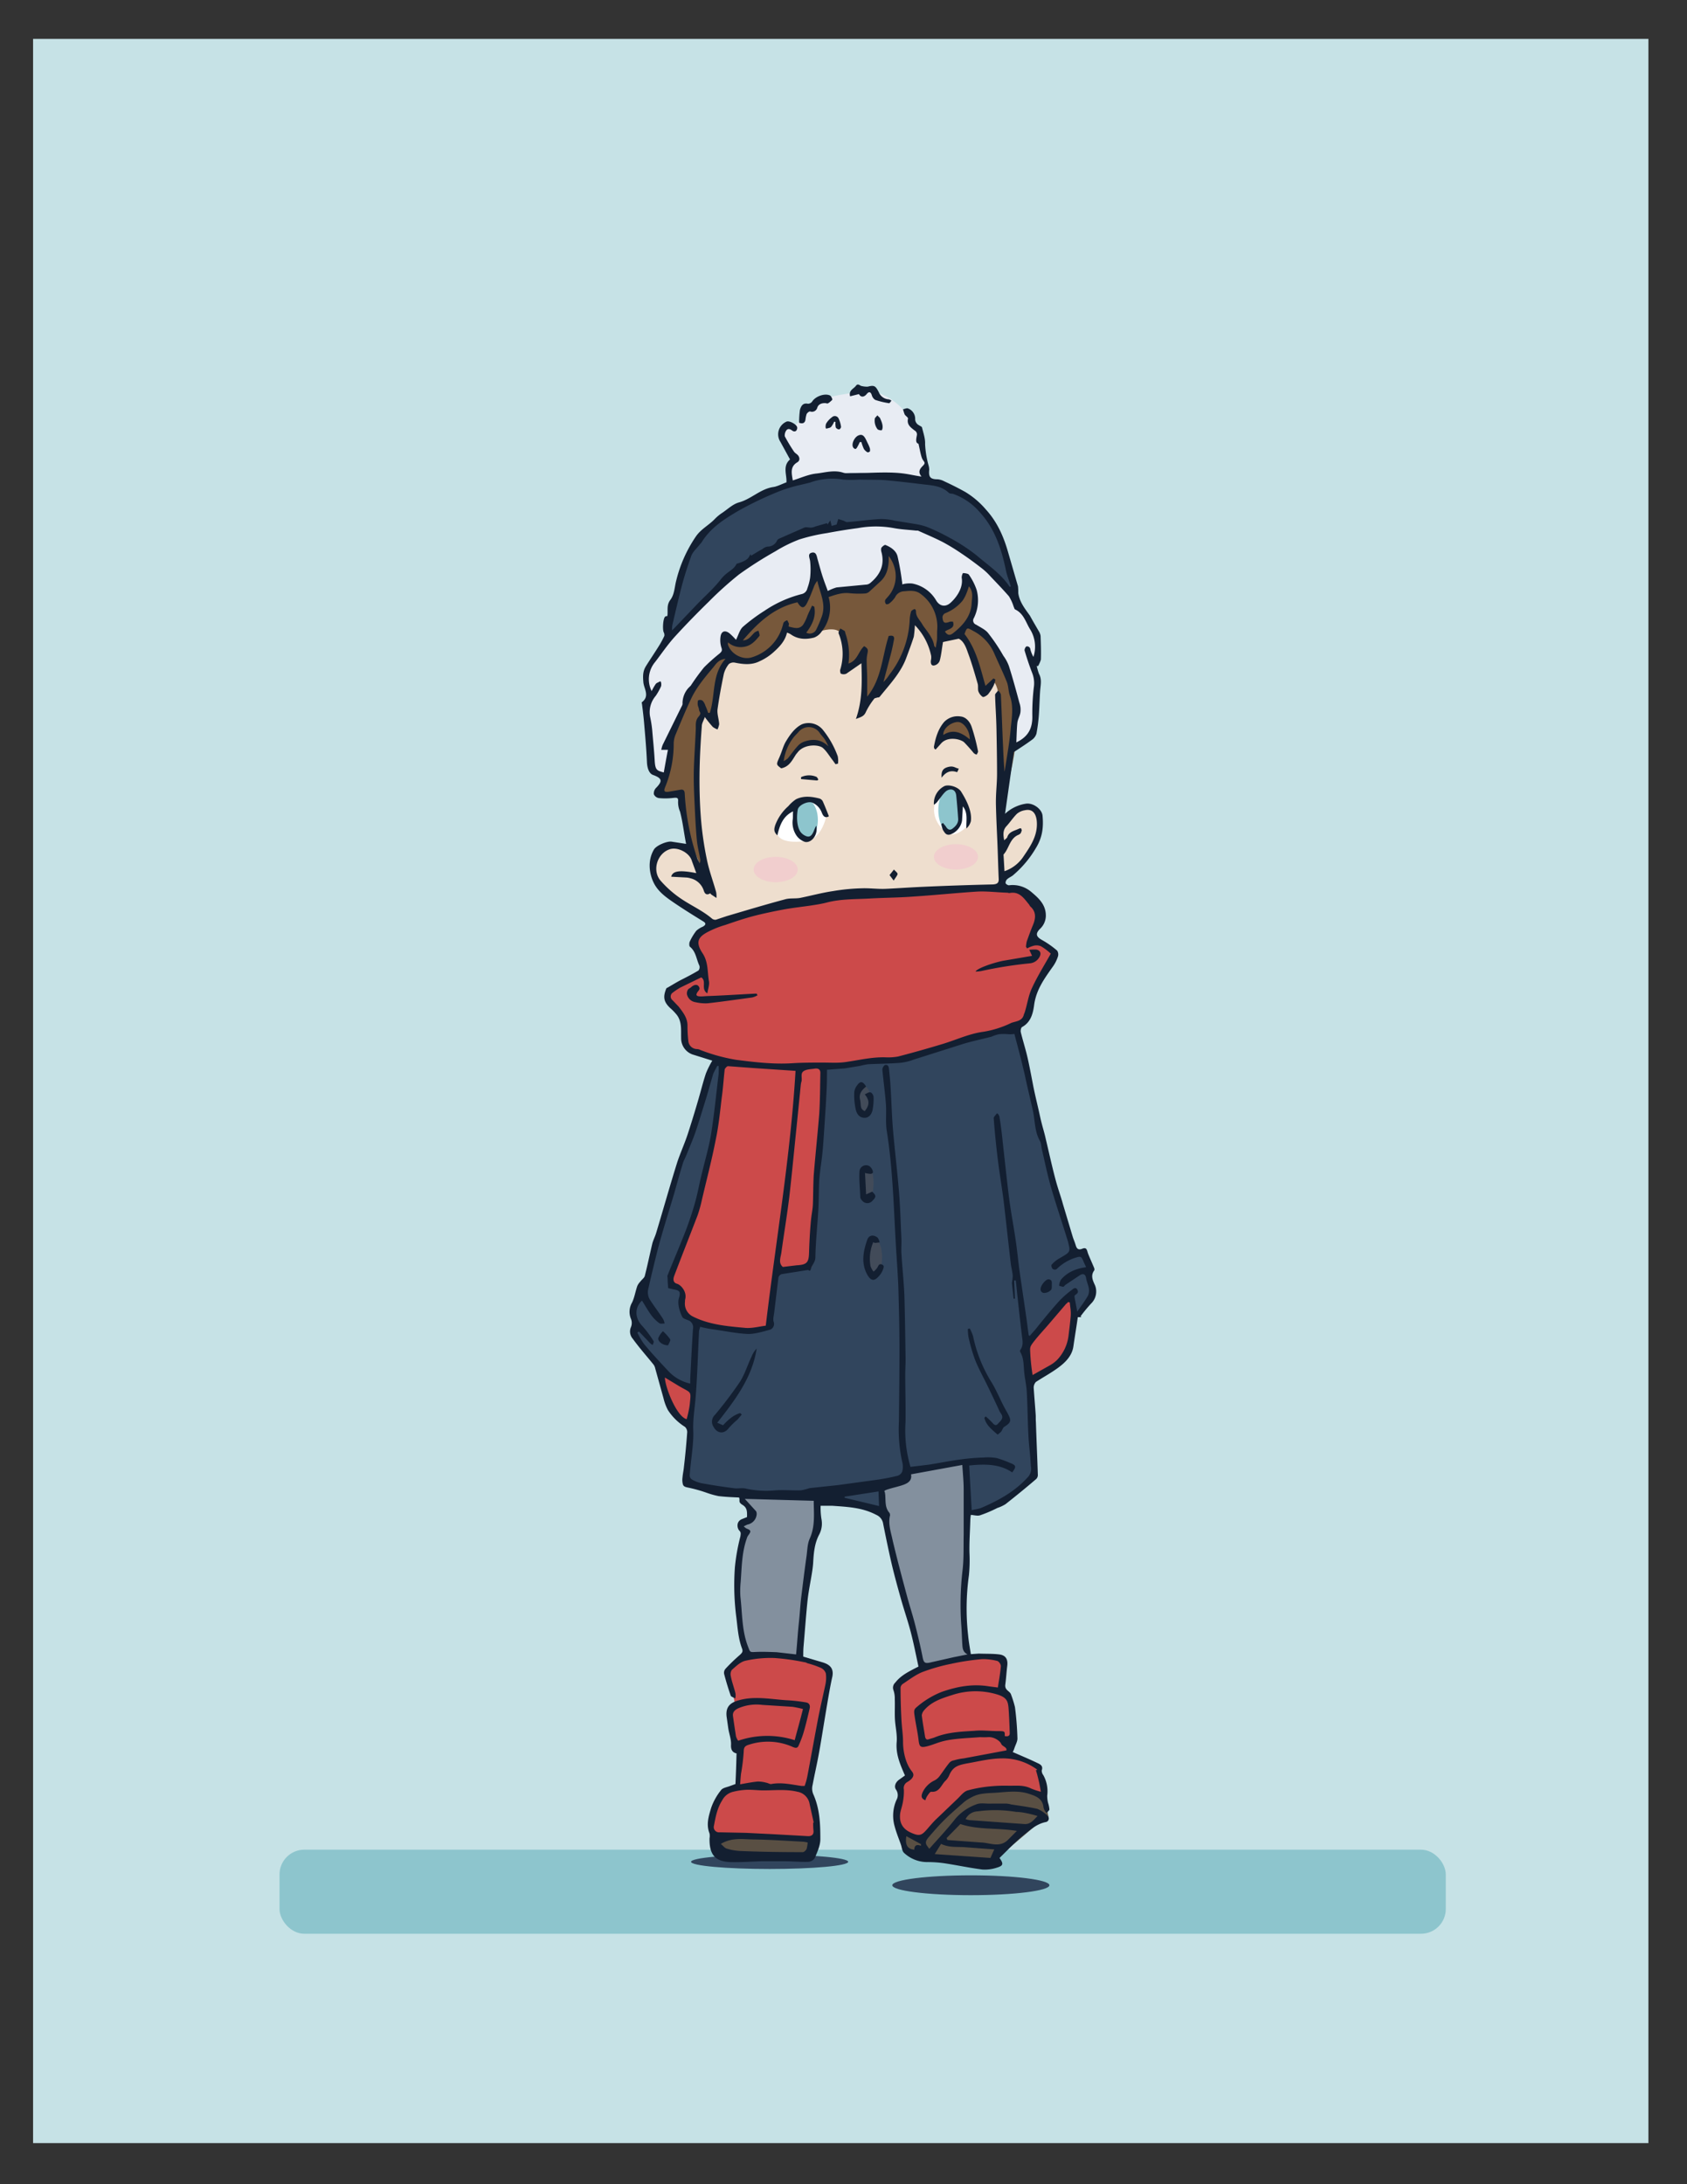 <svg xmlns="http://www.w3.org/2000/svg" width="612" height="792" viewBox="0 0 612 792"><rect x="0" y="0" width="612" height="792" fill="#333333" stroke="none"/><path fill="#c6e2e6" d="M12 14.1h586v763H12z"/><rect width="423.1" height="30.49" x="101.4" y="670.7" fill="#8dc5cd" rx="9"/><ellipse cx="279.2" cy="675.1" fill="#31455d" rx="28.5" ry="2.6"/><ellipse cx="352.2" cy="683.6" fill="#31455d" rx="28.5" ry="3.6"/><path fill="#e8ecf3" d="M336 170.1c0 12.1-12.6 15.9-24.7 15.9s-24.7-3.9-24.7-16c2.6-5.4-4.3-10.5-1.5-15 4.8.7 6.1-5.3 8.2-7.3 4.3-4.1 12.9-4.6 18-5.6 11.9-2.5 24.7 11.6 24.7 28z"/><path fill="#31455d" d="M367.2 215.6c.9-7.3-6.2-31.2-15.4-34.8-9.3-6.3-64.2-23.5-98.5 15-8.1 10.2-10.6 35.3-10.6 35.3s29.7-38.2 64.9-40.3 43.1 8.3 59.6 24.8z"/><path fill="#77583b" d="M255.8 317.3s-8-15.1-9.2-29.7h-7.4s13.4-105.7 82.9-90.8 41.9 93 41.9 93z"/><path fill="#e8ecf3" d="M376.2 230.2s.3 8.8-.7 9.9 3 21.5-2 26.5-6.8 3.8-6.8 3.8l1.9-13.6s-4.7-26.2-15.9-29.9c-2.2-2.1 4.6-12.5-1.2-16.3-2.9 2.9-3 11.3-10.8 10.8-1.1-7.1-12.1-10.4-14.6-8.8 1.6-7.9-4-13.5-4-13.5s-.3 12.6-7.6 14.8c0 0-12.5-.4-14.8 1.9l-2.9-8.1-6 9.6c-7.2-1.2-22.9 12.2-22.9 15.6l-3.9-1.2-1.5 5.3s-11.1 7.8-14.1 17.2-4.4 11.6-7.4 27.8l-4.2-2.7-2.3-24.2 1.6-2.9s-5.2-6.1.7-13.6 33.8-43.9 64.9-47.1 51.3-1.5 74.5 38.7z"/><path fill="#31455d" d="M368.5 372.3s18.3 78.1 21.2 81.1l3.8 1.2 3.3 15.6-6.6 6.5-1.8-6.5-15.7 17 2.4 47s-15.8 16.2-24 14v-18.4l-21.7 3.6s-5.1 5.1-8.7 5.5l-1 9.5s-21.2-8-53.2-6.6c-13.2-1.4-17-4.9-17-4.9l2.4-33.5s-15.9-5.4-21.7-20.1c0 0-2.1-9.1 2.9-15.7 0 0 23-81.7 26.9-83.4s20.2 6.2 58.7.6c12.6 2.8 39.1-13.9 50.6-12.5"/><path fill="#cc4a4a" d="M374.6 341l2.9-9.5-7.4-9.4s-103.1.4-117 16.9c-4 5.6 3.3 8.4 2.6 12.2s-15.3 5.8-14.2 9.9 8 8.4 6.9 16.4c-.5 3.5 6.1 5.7 13.6 7.1-1 48.8-22.1 77-18.8 80.3s4.3 1.7 4.3 9.3 26.7 10.1 31.6 6.5l2.7-20.4 12.7-.9 4.6-73.5c12.4-.5 27.5-1.4 30.5-2.5 5.3-1.8 41.5-12.8 41.5-12.8l6.4-16.1 5.3-8.8s-6.1-4.8-8.2-4.7zm12.9 129.2l-14.8 17.7 1 13.1s23.5-8 13.8-30.8zm-148 27.7c1.2 9.2 8.5 18.1 11 18.1l1.3-12.6z"/><path fill="#eedece" d="M362.3 255.6v44s10.4-12.9 13.9-5.9-5.6 22-12.7 24.6v3.9s-72.2-1.1-104.6 12.7l-19.7-12.8s-9.6-21.9 11.6-13.9l3 7.1h2s-7.2-49.5-.5-57l3 1.5s2.1-20.5 6.9-20.9 11.3 2.7 19.6-10.3l6.8 2.5s13.1-6.5 13.9 0c.9 8.6 1.5 11.6 1.5 11.6l6-5.4s.8 13.7 0 17.5c0 0 19-13.1 18.3-30.2 0 0 7.5 8.5 7.5 12.3s2.8-6.7 2.8-6.7 2.5 2.2 6.2 0 8.9 20.6 8.9 20.6l3.7-3.7c1.5 1.2 2.4 6.3 1.9 8.5z"/><path fill="#fff" d="M351.4 298.5c-1 2.2-4.9 4.9-7.2 3.8s-7-5.7-4.8-11.8 7.8-6 9.1-2.3 4.1 8 2.9 10.3z"/><ellipse cx="346.8" cy="310.7" fill="#f1cece" rx="8" ry="4.6"/><ellipse cx="281.4" cy="315.3" fill="#f1cece" rx="8" ry="4.6"/><ellipse cx="344.7" cy="293.7" fill="#8dc5cd" rx="4.3" ry="8.2"/><path fill="#fff" d="M299.8 295.8c-2-4.4-10.8-12.8-17.9 5.8 0 3.6 5.8 4.2 11.1 3.2s6.8-9 6.8-9z"/><ellipse cx="292.4" cy="297.3" fill="#8dc5cd" rx="4.3" ry="7.4"/><path fill="#77583b" d="M353.2 269.5c-1.1-7.1-8-14.9-12.8-1.9 1.7.9 6.6-3.4 12.8 1.9zm-52.3 2.5c-1.1-7.1-11-18.1-17.4 4.5 2.1 2.1 10.2-14.7 17.4-4.5z"/><path fill="#83909e" d="M319.4 539.5s12.4 64.3 16.6 64.6 16.2-3 16.2-3-3.6-19.6-1.8-34 .6-37.3.6-37.3l-21.7 3.6zm-22.4 2.9v11.2l-2.7 6-4 42s-15.9-3.4-18.4-.9c0 0-9.3-28.5-1-44.6l-2.4-2.3 3.9-4-3.2-7.4z"/><ellipse cx="317.2" cy="455.9" fill="#424b59" rx="2.8" ry="6.8"/><ellipse cx="315" cy="428.9" fill="#424b59" rx="1.9" ry="6.1"/><ellipse cx="313.3" cy="399.2" fill="#424b59" rx="2.7" ry="5.4"/><path fill="#cc4a4a" d="M364.6 601.6l-1.3 11.7 3.5 2.4.7 13.2-1.2 4.6v3l11.3 4.5 1.7 13.5s.5-7.1-14.5-6.2-17.3 5.5-18.7 6.9l-12 11.6-6.8-2.6s-2.5-1.6-1.6-6.8a56.9 56.9 0 0 0 .8-9.7l3.2-3.2-3.2-8.7-1-24.2s10.8-9.6 19.6-10 19.5 0 19.5 0zm-63.6 3.9c-7.5-7.8-35.8-8.2-37.4 1.2l2.3 7.6.8 3.9-2 2 1.7 13.3 2.1.6-1.1 13.9s-10.8.5-10 16.7l38.7 2.1s1.4-11.8-3.1-16.3z"/><path fill="#594f43" d="M293 672.9l3.1-6.1-35.4-1.5s-4.3 8.4 9.4 8.4 22.9-.8 22.9-.8zm87.4-14l-1.3-6s-3.2-9-26.7-2.9c-7.1 2.6-18.3 16.8-18.3 16.8l-6-1.7s-1.3 7.6 7.7 7.6 24.9 2.4 24.9 2.4l2.1-2.2 16.5-14"/><g fill="#131f31"><path d="M266.8 646.9c.2-3.9.3-7.4.4-11.1-1.3-.3-2.1-1.1-2-3.1s-.7-4-1-6l-.6-4.2c-.4-3.3 1-5 4.2-5.9 5.7-1.7 11.5-.5 17.3-.1a60.3 60.3 0 0 1 7.3.8c1.2.2 1.6 1.1 1.3 2.3-.7 3-1.4 6-2.3 9a39.8 39.8 0 0 1-1.7 4.4c-.4.9-1 .9-2 .5a22.1 22.1 0 0 0-16.2-.8c-1.3.4-1.7 1-1.7 2.5a74.6 74.6 0 0 1-1 8.1c-.1 1.1-.2 2.2-.3 3.7 2.3-.4 4.3-.8 6.3-1a11 11 0 0 1 3.1.4c.7.1 1.4.6 1.9.5 3.8-.7 7.4.2 11 .7h1.1a24.2 24.2 0 0 0 1-3.6c1.3-6.8 2.5-13.6 3.8-20.4.8-4.2 1.8-8.4 2.7-12.6a12 12 0 0 0 .2-4.2 3.4 3.4 0 0 0-2-2.1 32.4 32.4 0 0 0-4.7-1.6 2.8 2.8 0 0 0-1.2-.4 80.1 80.1 0 0 0-10.8-1.5 41.1 41.1 0 0 0-10.5 1c-1.8.4-3.4 2-4.9 3.3a2.8 2.8 0 0 0-.4 2.2c.4 2.2 1.2 4.2 1.7 6.3a4.1 4.1 0 0 1-.1 1.9c-.5-.4-1.4-.6-1.6-1-.9-2.6-1.7-5.2-2.4-7.9a2.2 2.2 0 0 1 .5-1.9 63.8 63.8 0 0 1 5.3-5.1c.7-.7 1.1-1.1.7-2.2-1.4-3.7-1.6-7.6-2.1-11.5a90.3 90.3 0 0 1-.5-18 71.1 71.1 0 0 1 2-11.2c.1-.9.3-1.4-.4-2.1s-1.3-3.1.8-4.1l2-.8c0-1.7.2-3.3-1.6-4.4s-.8-1.6-1.3-2.7c-2.3-.1-4.9-.2-7.4-.5a30.3 30.3 0 0 1-4.3-1.2 52.7 52.7 0 0 0-6.8-1.9c-1-.2-1.7-.4-1.9-1.3a6.5 6.5 0 0 1-.1-2.4c.1-1.3.4-2.5.5-3.7.5-4.2.9-8.5 1.2-12.7a2.6 2.6 0 0 0-.8-1.9 20.1 20.1 0 0 1-6.2-6.1 18.2 18.2 0 0 1-1.6-4.3l-3-10.8a3.5 3.5 0 0 0-.7-1.5c-2.5-3.1-5.1-6-7.4-9.2a4 4 0 0 1-.7-4.3 4 4 0 0 0-.1-3.2 6.7 6.7 0 0 1 .5-5.7c.9-1.9 1.2-4 1.9-6a5.7 5.7 0 0 1 1.1-1.6c.5-.7 1.4-1.3 1.6-2 1-3.9 1.8-7.8 2.7-11.6.3-1.3 1-2.6 1.4-3.9 2.6-8.6 5-17.2 7.7-25.8 1.1-3.3 2.6-6.6 3.7-9.9s2.6-8.2 3.8-12.3 1.8-6.7 2.9-10a32.8 32.8 0 0 1 2.3-4.6l-6.7-2.1a6.2 6.2 0 0 1-4.6-6.1c-.1-3.1.4-6.3-2-8.9a18.9 18.9 0 0 0-2-2c-2.2-2.1-2.6-3.8-1.6-6.5.1-.3.2-.7.5-.8s3.5-2.1 5.3-3 4.1-2.1 6.1-3.3a1.9 1.9 0 0 0 .3-1.8c-1.1-2.3-1.2-5-3.4-6.8-.3-.2-.3-1.3-.1-1.8a20.2 20.2 0 0 1 2.4-4 8.4 8.4 0 0 1 2.4-1.5c1-.6 1.3-1.2.1-1.9-3.4-2.1-6.8-4.2-10.2-6.5s-6.2-4.3-7.8-7.6-2.2-8 .1-11.9c.8-1.5 4.8-3.2 6.5-2.9l5.2.8c-.8-4-1.2-7.9-2.2-11.7a8.5 8.5 0 0 1-.7-3.8c.1-1.2-.4-1.3-1.5-1.2a24.4 24.4 0 0 1-5.4.1 2.4 2.4 0 0 1-1.9-1.4 2.9 2.9 0 0 1 .9-2.4c2.3-2.4 2.1-3.4-1.2-4.6-1.4-.5-2.1-2.4-2.2-4.6-.2-4.6-.6-9.2-1-13.8-.2-2.5-.5-4.9-.8-7.3 0-.2-.2-.6 0-.7 2.9-2.2.7-4.9.5-7.2s-.2-4 .9-5.8 3.4-5.2 5-7.8a32.4 32.4 0 0 0 1.7-3.2 2.1 2.1 0 0 0-.2-1.3c-.5-.9-.3-5 .5-5.7a1.2 1.2 0 0 1 .8-.2c.3-2.1-.4-3.9 1.1-5.9s1.5-4.6 2.1-6.9a49 49 0 0 1 7.1-16c1.9-2.8 4.7-4.1 6.9-6.4a15.6 15.6 0 0 1 2.8-2.3c1.9-1.3 3.8-3.1 5.9-3.7 4.5-1.2 7.8-4.9 12.5-5.6 1.6-.2 3.1-1.1 4.8-1.7.2-2.7-1.5-5.9 1.3-8.3l-3.5-6.4a5 5 0 0 1 2.2-7.3c1-.5 3.8 1 3.9 2.1a1.5 1.5 0 0 1-.5 1.3 1.1 1.1 0 0 1-1.2-.1c-.7-.5-1.5-1-2.2-.2a3.1 3.1 0 0 0-.6 2.2 61.6 61.6 0 0 0 3.3 5.5c.3.5.9.8 1.4 1.3s1.1 1.8-.1 2.6c-2.8 1.6-2.1 4.1-1.7 6.6 2.9-.9 5.7-2.2 8.6-2.5s6.4-1.4 9.7-.3c1.5.5 3.1.2 4.7.2 4.6-.1 9.2-.4 13.7-.2s6.4.9 10 1.4c-1.4-1.7-.6-2.8.5-3.9s.5-1.3-.1-2.3-1-3.6-1.5-5.7c-1.2-.3-.8-1.8-.6-3a1.6 1.6 0 0 0-.8-1.8c-1.4-1.1-2.9-2.1-2.4-4.3.1-.4-.9-1-1.2-1.5a13.9 13.9 0 0 1-.6-1.9c.6-.1 1.3-.5 1.8-.3a4 4 0 0 1 2.6 3.7 2.5 2.5 0 0 0 1.4 2.4c.4.3 1.1.5 1.1.9.5 2 1.2 4 1.1 5.9a34.3 34.3 0 0 0 1.3 7.9 5.9 5.9 0 0 1 .2 1.4c-.3 2.7.4 3.5 3.1 3.5a6.2 6.2 0 0 1 2.3.7c2.6 1.2 5.2 2.5 7.7 3.9a30.7 30.7 0 0 1 7.5 6.4c4.1 4.5 6.4 9.8 8 15.4l3.6 12.4a19.3 19.3 0 0 1 .1 2.4c.4 3.2 2.4 5.7 4.2 8.2l1 1.8 2.2 3.8a4.5 4.5 0 0 1 .7 1.8c.1 2.9.2 5.8.1 8.6a11.5 11.5 0 0 1-1 2.3h-.5a22.9 22.9 0 0 0 .8 2.8c1 1.8.7 3.6.5 5.5s-.3 6-.5 9a59 59 0 0 1-.9 7.2 4.2 4.2 0 0 1-1.7 2.3c-1.9 1.4-3.9 2.7-6.5 4.4-1 6.9-2.1 14.7-3.2 22.4a14.2 14.2 0 0 1 7.7-3.7c2.5-.3 5.6 1.9 5.9 4.3.4 4.2 0 7.9-2.4 11.8a38.1 38.1 0 0 1-8.1 9.7c-.6.6-1.5.9-2.2 1.5a1.8 1.8 0 0 0-.7 1.5c0 .3.9.9 1.3.8a10.4 10.4 0 0 1 8 2.4c2.6 2.2 5.4 4.6 5.3 8.8a6.6 6.6 0 0 1-2.1 4.6c-1.8 1.8-1.4 2.9.8 4.1a32.9 32.9 0 0 1 5.4 3.8 2.5 2.5 0 0 1 .3 2.1 13.1 13.1 0 0 1-2 3.9c-2.9 4.1-5.8 8.1-6.6 13.4-.4 3.1-1.1 6.5-4.4 8.3-.4.2-.6 1.2-.5 1.8.7 2.9 1.6 5.7 2.3 8.6s1.5 7.2 2.2 10.8 1.7 7.5 2.5 11.2 1.5 5.5 2.1 8.3c1.1 4.6 2.1 9.2 3.3 13.8s2 6.4 2.9 9.7l3.6 12c.3.9.7 1.8 1 2.8s.7 2.1 2.4 1.4 1.7.6 2.1 1.7 1.5 3.5 2.2 5.2a1.5 1.5 0 0 1 .1.9c-1.5 2-.5 3.8.3 5.6a6.1 6.1 0 0 1-1.5 6.5 54.5 54.5 0 0 0-3.8 4.6l.3.3H391c-.5 3.6-1.1 7.1-1.6 10.6s-3 5.9-5.6 7.8-5.4 3.4-8 5.1a3 3 0 0 0-.8 2.1c.2 3.2.5 6.4.7 9.5.1 1 0 2 .1 3 .2 6.4.5 12.7.7 19.1a2 2 0 0 1-.6 1.5c-3.6 3.1-7.3 6.1-11.1 9.1a13.8 13.8 0 0 1-3 1.4 46.6 46.6 0 0 1-6.1 2.6c-1 .4-2.2 0-3.5-.1a14.9 14.9 0 0 0-.2 2.1c-.1 3.9-.4 7.8-.3 11.7a54.8 54.8 0 0 1-.2 8.1 87.5 87.5 0 0 0-.3 21.7c.2 2.2.6 4.4 1 6.9l2.9-.2c2.5.1 5 0 7.4.3s3.2 1.8 2.9 4.2-.4 4.5-.7 6.7 1.7 2.3 2.1 3.7a38.8 38.8 0 0 1 1.4 4.5 109.4 109.4 0 0 1 .9 11.4c0 1.1-.7 2.3-1.1 3.5s-.5 1.1-.6 1.4c3.2 1.4 6.1 2.6 9 4 1.1.5 2.1 1.1 1.5 2.7a2.9 2.9 0 0 0 .6 1.7 12 12 0 0 1 1.4 7.4 11.5 11.5 0 0 0 .3 2.6 10.3 10.3 0 0 1 .5 2.4c0 .3-.5.7-.8 1.1s-.8-.5-1-.9a3.3 3.3 0 0 1-.4-1.4c-.6-3.1-3.2-3.8-5.7-4.6-4.1-1.2-8.3-.4-12.4-.2s-5.9.4-8.5 1.9a13.1 13.1 0 0 0-2.8 2c-2.3 2-4.6 4-6.7 6.1s-3.8 4.1-5.6 6.2-.5 2.8.3 4.1c3.2-3.6 6.5-7.1 9.4-10.8a17.8 17.8 0 0 1 7.6-5.3c1.6-.7 3.6-.2 5.5-.3h5.6a7.6 7.6 0 0 1 1.6.3c3.2.5 6.4.9 9.5 1.6a11 11 0 0 1 3.7 2.5 1.3 1.3 0 0 1-.7 2.3c-3.3.7-5.7 2.9-8.2 4.9s-5.7 5.4-8.5 8.1c1.5 2.1 1.4 2.8-.9 3.5a13.9 13.9 0 0 1-5.3.7c-4.7-.6-9.3-1.6-14-2.3a43 43 0 0 0-6.2-.4 12.3 12.3 0 0 1-8.2-3.3c-.7-.6-.8-1.8-1.1-2.8s-1.7-4.4-2.3-6.7a14.1 14.1 0 0 1 .6-9.7 3.5 3.5 0 0 0-.1-3.7c-.9-1.2-.2-2.8 1.1-3.7l2.1-1.5c-1.8-4.1-3.4-7.8-3-12.2.2-2.5-.4-5.1-.6-7.6s0-5.3-.1-7.9a9.1 9.1 0 0 0-.5-3.3 2.5 2.5 0 0 1 .7-2.7c2.1-2.7 5.1-4.1 8.4-5.8-.9-4.1-1.7-8.3-2.8-12.5s-2.4-7.9-3.5-11.8-2.3-8.2-3.3-12.4-2.2-10-3.2-15a4.2 4.2 0 0 0-2.5-3.3c-5.1-2.7-10.5-2.9-16-3.3h-4.2a25.8 25.8 0 0 0 .3 4.8 8.5 8.5 0 0 1-.8 5.6c-1.7 3.2-2 6.6-2.2 10.2s-1.5 8.9-2 13.4-1 11.4-1.5 17.1c-.1 1.2-.1 2.4-.1 3.6l7.1 2.1c2.2.7 4.2 1.9 3.4 5.4s-1.8 9.6-2.6 14.4-1.4 8.7-2.2 13.1-1.6 7.7-2.3 11.5a5.3 5.3 0 0 0 .2 3.3c2.4 5.3 2.6 10.8 2.6 16.4 0 2.3-1.1 4.6-2 6.8a3 3 0 0 1-2.4 1.4c-2.8.1-5.7-.2-8.6-.2h-8.3c-3.8.1-7.5.4-11.3.3-5.6-.2-7.7-2.7-7.6-8.6a5.4 5.4 0 0 0 0-1.8c-1.3-3.2-.3-6.3.6-9.3a21.6 21.6 0 0 1 3.5-6.3c.6-.9 2-1.1 3.1-1.5zm33.2-259c0 2.5 0 4.6-.1 6.7-.2 4.5-.5 9-.8 13.5s-.4 6.3-.7 9.5-.8 6-1.1 9.1-.2 7.5-.4 11.3c-.3 6-1 11.9-1.1 17.9 0 1.7-1.2 2.7-1.6 4.1s-.7.5-1.1.5l-9.5 1.5a1.8 1.8 0 0 0-1.2 1.2l-1.5 12.4c-.1 1.2-.6 2.7-.2 3.8s-.3 2.5-1.5 2.8-5.3 1.6-7.9 1.5c-4.3-.2-8.5-1.1-12.8-1.7a39.8 39.8 0 0 1-4.5-.9c-.1.5-.3 1-.4 1.5-.4 7.8-.6 15.7-1.2 23.5-.3 4.2-1.1 8.4-.9 12.8s-.9 10.6-1.3 16a1.8 1.8 0 0 0 .7 1.5 11.7 11.7 0 0 0 3.5 1.4c3.8.7 7.7 1.3 11.6 1.8 1.5.3 3.2-.2 4.7.2a34.2 34.2 0 0 0 10.6.6c3.1-.2 6.2.1 9.3 0a20.3 20.3 0 0 0 3.1-.8l10.3-1.1 13.2-1.8a76.7 76.7 0 0 0 8.1-1.5 2.7 2.7 0 0 0 2-1.6 6.9 6.9 0 0 0 0-3.5 54.4 54.4 0 0 1-1.2-14.5c.1-8.8.2-17.5.2-26.2s-.2-15-.4-22.6c-.2-5.1-.6-10.2-.9-15.3-.8-13.8-1.1-27.6-3.3-41.4-.5-3.1-.1-6.3-.3-9.5s-.9-8.5-1.3-12.7a2.2 2.2 0 0 1 .9-1.7c1-.3 1.4.4 1.5 1.4s.4 3.6.5 5.4c.4 5.7.5 11.5 1 17.2s1.4 13.6 2 20.4.7 12.3 1 18.4c.1 1.8-.1 3.5 0 5.3.3 5.2.9 10.5 1.1 15.8.2 7.1.3 14.1.4 21.2.1 2.4-.1 4.7-.1 7.1 0 5.8.2 11.5.1 17.3a46.7 46.7 0 0 0 1.8 16.2l6.6-.8c3.9-.6 7.7-1.4 11.6-1.9a77.4 77.4 0 0 1 8.3-.7 19.1 19.1 0 0 1 4.8.2 40.9 40.9 0 0 1 4.9 1.8c2.1.8 2.3 1.3.7 3.4-4.6-3.1-9.9-3.1-15.6-2.5l.9 16.2c1.1-.3 2.3-.4 3.4-.8 6.3-2.7 12.2-5.9 16.9-11.1a4.4 4.4 0 0 0 1.2-3.9l-.3-4c-.2-2.3-.5-4.7-.6-7-.3-5.3-.3-10.6-.6-15.8-.1-2.7-.8-5.4-1-8.1s-.2-4.6-1.4-6.7a.8.8 0 0 1 .1-.8c1.2-1.7.7-3.5.5-5.3-.8-6.6-1.5-13.2-2.2-19.8h-.6l.3 6.6h-.5l-.6-5.7a21.3 21.3 0 0 0 .3-2.5c-.1-1.5-.5-2.9-.7-4.4-.9-7.6-1.7-15.2-2.6-22.8-.6-4.7-1.4-9.4-2-14.1s-1.2-10.5-1.6-15.8c-.1-.6.6-1.1 1-1.7s1.1.8 1.1 1.2c.5 3.1.9 6.3 1.2 9.4.8 7 1.5 13.9 2.4 20.9.7 5.1 1.7 10.2 2.4 15.3.5 3.5.8 6.9 1.3 10.4.8 5.7 1.7 11.5 2.5 17.2.3 2 .5 4 .8 5.9l.4.2c.6-.8 1.3-1.5 1.9-2.2 2.9-3.6 5.8-7.2 8.9-10.6a35.7 35.7 0 0 1 4.6-4c1-.9 1.7-.6 2 .5s-1.2 1.3-1.2 1.9.7 3.8 1 5.6c1.3-1.9 2.7-3.7 3.9-5.8a4.6 4.6 0 0 0 .3-2.6c-.2-1.3-.8-2.5-1-3.8s-1-1.7-2.1-1.1l-5.4 3.6c-.3.3-.6.7-.8.7a8.3 8.3 0 0 1-1.5-.4 5.7 5.7 0 0 1 .7-2.2c2.3-2.7 5.4-4 9.1-4.5l-.9-2c-.9-2.2-1.1-2-3.4-1.3a17 17 0 0 0-6.4 4 1.2 1.2 0 0 1-1.4-.1c-.4-.3-.6-1.3-.4-1.5a10.4 10.4 0 0 1 2.8-2.3c4-2.3 4.1-2.3 3.2-5.8a.8.8 0 0 0-.1-.4c-1.8-5.9-3.8-11.8-5.6-17.8s-2.6-10.3-3.8-15.4c-.3-1.1-.2-2.3-.8-3.3-1.9-3.4-1.7-7.3-2.5-10.9s-2-8.5-2.9-12.8c-.3-1.4-.7-2.8-1-4.2-.9-3.7-1.9-7.3-2.8-10.8a9.2 9.2 0 0 1-2.3.1 17.1 17.1 0 0 0-3.2 0 13.1 13.1 0 0 0-2.8.9c-3.4.9-6.9 1.6-10.2 2.6l-18 5.7a18.9 18.9 0 0 1-5.1 1.2c-3.8.3-7.7.3-11.5.5a24.7 24.7 0 0 0-2.9.6l-5.5.9zm-47.4-71.3l-1.6-4.4c-.8-3-5.3-5.3-8.2-4.2-4.5 1.6-6.3 7.8-3.1 11.4a38.3 38.3 0 0 0 7.4 6.5c3.7 2.5 7.8 4.3 11.2 7.2a1.9 1.9 0 0 0 1.4.4l3.9-1.3c7.1-2.1 14.1-4.2 21.2-6.1 1.7-.5 3.6-.2 5.4-.5 4-.8 8-1.9 12.1-2.5a71.8 71.8 0 0 1 10.4-1c2.8-.1 5.6.3 8.4.2s8.6-.5 12.9-.7c8.7-.4 17.5-.7 26.2-.9 1.6-.1 2.2-.6 2.1-2.1-.2-4.6-.3-9.1-.5-13.7s-.4-8.6-.5-12.9.4-7.6.4-11.4c0-5.3-.1-10.6-.2-15.9s-.4-8.4-.5-12.6c-.1-.5.6-1 .9-1.5s1.2.9 1.2 1.4c.3 6.3.5 12.7.8 19 .1 3 .3 6 .5 8.8-.1.1.1-.2.1-.4.8-5.2 1.8-10.5 2.2-15.7.4-3.7 1-7.5-.3-11.3-.6-1.6-.5-3.4-1.1-5-1.4-3.5-3-6.8-4.5-10.2a16.6 16.6 0 0 0-7.7-8.4c-2.3-1.3-2.3-1.4-3.2 1.1 4.3 5.5 5.7 12.2 7.6 18.8l2.9-2.7.7.4a8.8 8.8 0 0 1-.7 2.3 16.5 16.5 0 0 1-2 3.1c-.5.5-1.6 1.1-1.9.9a4.2 4.2 0 0 1-1.6-2.1c-.2-.8 0-1.8-.2-2.6-1.1-3.8-2.2-7.7-3.6-11.4-.7-2.1-1.6-4.2-3.3-5l-5.7 1.2c-.4 2.2-.6 4.6-1.2 6.8a2.7 2.7 0 0 1-2 1.7c-1.1.2-1.3-.8-1.2-1.8a4.9 4.9 0 0 0 .1-1.7 22.4 22.4 0 0 0-5.9-11.1 40.1 40.1 0 0 1-.4 4.2c-.8 2.5-1.7 4.9-2.6 7.3-2 5.7-6.2 10-9.8 14.5a1.1 1.1 0 0 1-.8.2c-.4.2-.9.2-1.1.4a25.3 25.3 0 0 0-3.1 4.9c-.7 1.6-1.8 1.8-3.6 2.5 2.4-6.8 2.2-13.3 2-20.2l-5.5 3.8a2.5 2.5 0 0 1-1.9 0c-.2 0-.4-1-.3-1.4a19.6 19.6 0 0 0-.6-13.3c-.1-.4.4-1.1.6-1.7a12.9 12.9 0 0 1 1.6.9c.2.1.2.6.3.9a23.6 23.6 0 0 1 1.1 10.9c3.3-1 3.6-4.5 5.7-6.3 1.3.8 1.5 1.2 1.2 2.6a14.6 14.6 0 0 0-.3 2.2c0 2.5.2 4.9.2 7.4v6.1c5.3-6.5 5.4-14.6 7.8-22 1.2-.2 2.2-.2 1.9 1.4s-.6 3.1-1 4.7l-2.8 10.6a13.3 13.3 0 0 0 2.1-2.6 34.8 34.8 0 0 0 7.4-19.6 12.6 12.6 0 0 1 .5-3.3c.1-.4.7-.7 1.1-.9s.7.4.7.7c-.1 2 1.4 3.2 2.3 4.8s3.9 4.6 4.3 7.8c0 .1.2.2.6.7.1-1.2.3-2 .4-2.8s0-2.5.1-3.8a14.7 14.7 0 0 0-6.1-13c-1.7-1.3-3.8-1.1-5.8-.9a3.7 3.7 0 0 0-3.4 2.2 9.6 9.6 0 0 1-2.2 2.3c-.3.2-1 .3-1.1.1a1.5 1.5 0 0 1-.3-1.3c.1-.4.6-.8.9-1.2 3.7-4 4-10.1.4-14.9v2c-.2 2.8-.9 5.4-3.2 7.4l-3.8 3.5a2.6 2.6 0 0 1-1.6.7 34.9 34.9 0 0 1-5.6-.1c-2.6-.3-5 .5-7.6 1.4a13.9 13.9 0 0 1-2.6 12.6 5.6 5.6 0 0 1-2.7 2.1c-2.8.7-5.7.7-8.3-1.1a5.2 5.2 0 0 0-1.5-.7c-.7 3.1-2.8 5.2-4.9 7.1a19.4 19.4 0 0 1-5.1 3.3c-2.8 1.4-5.8 1.1-8.8.5a2.7 2.7 0 0 0-2.3.5 9.7 9.7 0 0 0-1.8 3.5c-.9 4.3-1.7 8.6-2.3 12.9-.2 1.7.5 3.6.6 5.4a8.2 8.2 0 0 1-.6 1.9 6.8 6.8 0 0 1-1.7-.9 41 41 0 0 1-2.9-3.6c-.5 1.4-1.1 2.3-1.1 3.3-.4 5.2-.7 10.5-.8 15.7s0 11.2.4 16.7a120.1 120.1 0 0 0 2.2 15.8c.8 4.1 2.3 8 3.4 12a7.4 7.4 0 0 1 .1 2.1l-1.8-1.2a1 1 0 0 1-.4-.5c-1.3.8-2 .3-2.4-1a6.7 6.7 0 0 0-4.7-4.4 8 8 0 0 0-1.5-.3l-5.6-.3c.5-2.1 3-2.5 9.1-1.3zm120 27.3l-.4-.6a12 12 0 0 1 .3-2c.7-1.9 1.4-3.9 2.2-5.8s1.5-4.5-.7-6.6c-.4-.3-.6-.9-1-1.3-1.7-2.1-3.3-4.4-6.7-3.8-.2.1-.6-.1-.9-.1-3.6-.1-7.3-.6-11-.4-7.7.5-15.4 1.3-23.1 1.8-5.3.4-10.5.4-15.7.7s-10.6.1-15.8 1.5c-2 .5-4 .8-6 1.1s-6.4.8-9.6 1.4-7.1 1.4-10.6 2.3-7 2.1-10.5 3.3a32.9 32.9 0 0 0-4.4 1.6c-4.9 2.2-7 3.9-3.8 8.7 2.1 3.2 1.7 6.8 2.3 10.2.2 1.2-.3 2.5-.6 4.3-2.5-1.6-.1-4.4-2.2-5.8l-7.6 3.7a25.3 25.3 0 0 0-2.7 1.8 1.7 1.7 0 0 0-.1 2.8l2.2 2.3c1.6 2.1 3.3 4.2 3.2 7.1a47.1 47.1 0 0 0 .3 5.3 3.2 3.2 0 0 0 3.1 3 2.7 2.7 0 0 1 1.2.3 65.1 65.1 0 0 0 13.1 3.6c7 .9 13.9 1.7 20.9 1.2 3.4-.2 6.9-.2 10.3-.2s5.7.2 8.5-.2c4.9-.7 9.7-1.9 14.7-1.7a19.8 19.8 0 0 0 4.3-.3c5.4-1.4 10.7-2.9 16-4.5s9.8-3.8 15.1-4.5a36.4 36.4 0 0 0 10-3.2c1.6-.6 3.9-.6 4.5-2.9.1-.4.3-.7.4-1.1.9-2.9 1.3-6 2.6-8.7 2-4.3 4.5-8.3 6.8-12.4a19.9 19.9 0 0 0-3.6-2.7 4.2 4.2 0 0 0-2.5-.2 10.9 10.9 0 0 0-2.5 1zM267 232c.9-1.7 1.3-3.6 2.5-4.7a63.1 63.1 0 0 1 7.8-5.8 42.7 42.7 0 0 1 13.6-6.1 2.7 2.7 0 0 0 2-2.1 18.6 18.6 0 0 0 1-3.9 28.1 28.1 0 0 0 0-5.8c-.1-1.2-1.1-2.8.6-3.2s1.8 1.4 2.1 2.4 1.2 4.4 1.9 6.5 1.2 3.3 1.8 5a16.6 16.6 0 0 1 3.2-1.3l10.5-1a2.7 2.7 0 0 0 1.7-.6c3.5-2.9 5.3-6.4 4.1-11.1a3 3 0 0 1-.1-1.6c.3-.5 1.2-1.2 1.5-1.1 2 .8 3.9 2.1 4.4 4.1a89.1 89.1 0 0 1 1.6 9 4.9 4.9 0 0 1 .1 1.2 9.6 9.6 0 0 1 3.7-.3 12.8 12.8 0 0 1 8.6 6.1c1.3 2.2 3.4 2.5 5.2.9s4.7-5.1 4.1-9c-.1-.6.3-1.8.5-1.8s1.8.1 2.1.6a21.9 21.9 0 0 1 2.8 5.5 14.5 14.5 0 0 1-1 10.2 1.6 1.6 0 0 0 .8 2.4c1.6 1 3.4 1.8 4.4 3.1a65.2 65.2 0 0 1 5.5 8.2 14.8 14.8 0 0 1 2 3.7c1.4 4.4 2.6 8.8 3.8 13.3a7.5 7.5 0 0 1 .4 3.3c-.1 1.3-.9 2.5-1.1 3.8s-.3 4.8-.4 7.3c4.4-2.1 5.9-5.2 5.8-9.6a78.2 78.2 0 0 1 .6-10.8 10.1 10.1 0 0 0-.7-4.9c-1-2.6-1.9-5.3-2.7-8-.1-.4.3-1.4.7-1.5s1.3.1 1.4 1.1a10.9 10.9 0 0 0 1.1 2.7 11.9 11.9 0 0 0-1.2-10c-1.6-2.6-2.3-5.7-5.4-7.2-.3-.1-.4-.7-.6-1.1a15.6 15.6 0 0 0-1.7-3.7c-2.1-2.4-4.3-4.7-6.6-7.1a24.1 24.1 0 0 0-3.7-3.4c-2.2-1.7-4.5-3.4-6.9-5a74.8 74.8 0 0 0-6.7-4.1c-2.9-1.5-6-2.8-9.1-4.2h-.7c-2.7-.3-5.3-.4-8-.9a36.1 36.1 0 0 0-13.1 0c-3.8.5-7.5 1.1-11.2 1.8a66.1 66.1 0 0 0-10 2.3 50.2 50.2 0 0 0-8.7 4.3 140.1 140.1 0 0 0-13.2 8.4 126.9 126.9 0 0 0-10.9 9.8c-4.3 4.2-8.5 8.5-12.6 13-2.5 2.8-4.6 5.9-6.9 8.9a9.7 9.7 0 0 0-1.3 10.6 20 20 0 0 1 1.5-2.6c.3-.4 1-.6 1.5-.9s.6 1.3.4 1.8a22.7 22.7 0 0 1-1.9 3.4 9.1 9.1 0 0 0-2.1 7.4 43.3 43.3 0 0 1 .8 5c.3 3.7.7 7.4.9 11s.8 3.7 3.3 4.4c.5-2.8 1-5.6 1.5-8.2h-2.4a9.5 9.5 0 0 1 .5-1.8l6.6-13.4c.3-.6.7-1.2.6-1.7a8.4 8.4 0 0 1 2.1-5.5l.9-.9a79.5 79.5 0 0 1 4.8-6.6 66.6 66.6 0 0 1 5.6-5c.8-.7 1.1-1.1.7-2.2a9 9 0 0 1-.3-4c.3-2 1.7-2.4 3.3-1.1a24.9 24.9 0 0 1 2.3 2.3zm10.8 248.7c3.7-31.1 9-61.7 10.8-92.4l-15-1-9.5-.7c-.4 0-1.1.8-1.2 1.2-.4 3.5-.6 7-1.1 10.4-.6 5.1-1.1 10.2-2.2 15.3-1.4 7.2-3.3 14.4-5 21.7a47.7 47.7 0 0 1-1.5 5.4c-2.8 7.3-5.7 14.6-8.5 22-.5 1.3-.4 2.5 1 2.9s3.6 2.8 3 5.5a3.1 3.1 0 0 0-.1 1 5.2 5.2 0 0 0 2.9 5.4c6 3 12.5 3.5 19 4.1 2.4.2 5-.5 7.4-.8zm88.5-267.9l.4-.2c-.6-2-1.4-3.9-1.8-5.9-1.6-7.7-4-15-9.4-20.9a23 23 0 0 0-9.4-6.6c-.6-.3-1.5-.1-1.9-.5-2.7-2.6-6.2-2.7-9.5-3.1s-9.1-1.1-13.7-1.5c-3.1-.2-6.2-.1-9.3-.2a37.4 37.4 0 0 1-5.8 0 23.6 23.6 0 0 0-12.1 1.1l-3.3.8a52.3 52.3 0 0 0-7.7 2.3 127.4 127.4 0 0 0-14.9 7.1c-5.1 3-10.2 6.2-13.4 11.5l-.7.8c-1 1.3-2.4 2.5-3 4-1.3 3.6-2.5 7.3-3.5 11.1s-2.3 9.4-3.4 14.1a10.3 10.3 0 0 0-.1 1.9l.8-.8 8.4-8.8c2.8-2.9 5.9-5.6 8.4-8.8s4.5-3.2 5.8-5.7c.1-.2.6-.2.8-.3s3-.8 3.8-2.4.5-.2.7-.3 2.7-1.7 4.1-2.4a3.8 3.8 0 0 1 1.8-.9 3.7 3.7 0 0 0 3.4-2 1.6 1.6 0 0 1 .9-.9l9.1-4c.7-.3 1.7.1 2.6 0a4.3 4.3 0 0 0 1.4-.4l4.2-1.2.2.5 1-1.5.5 2 1.8-.5.6-2 1.9.6c.5.2 1 .6 1.5.5 4-.3 8-.9 12-1.1a22.2 22.2 0 0 1 5.1.6l7.4 1.2a24.6 24.6 0 0 1 4.1 1 72.2 72.2 0 0 1 8.4 4 66.1 66.1 0 0 1 9.8 6.4c4.2 3.6 8.9 6.7 12 11.4zm-35.8 321.8c.4 2.2-1 3.1-2.5 3.7s-3.9 1.1-5.8 1.7-1.3.8-1.2 1.1c.5 2.5-.3 5.3 1.7 7.5a2.4 2.4 0 0 1 .2.8c-.8 3.1.3 6.1.9 9 1.6 6.8 3.4 13.5 5.2 20.2.9 3.4 2 6.7 2.9 10.2s2 8 2.8 12.1c.4 2 .8 2.4 2.9 1.9l8.4-1.9 5-1c-1.8-.9-1.8-2.4-1.9-3.7s-.2-4.9-.4-7.3a106.8 106.8 0 0 1 .5-19.6c.5-4.3.3-8.6.4-12.9v-16.3c0-2.9-.3-5.7-.5-8.9zm31.5 77.3c.4-2.7.9-5.3 1.1-7.8a2.6 2.6 0 0 0-1.2-1.8 20.8 20.8 0 0 0-5.5-.7 85.6 85.6 0 0 0-11.3 1.7 65.9 65.9 0 0 0-10.5 3c-2.5 1-4.8 2.8-7.1 4.3a2 2 0 0 0-.8 1.3c0 3.8.1 7.5.3 11.3s.6 5.7.6 8.5.7 7.5 3.2 10.6c.9 1.1.6 1.9-.2 2.8a8.3 8.3 0 0 1-1.5 1.1 2.5 2.5 0 0 0-1.2 2.7 19.8 19.8 0 0 1-.3 4.2c-.2 1.4-.7 2.8-1 4.2-.5 3.4.7 5.8 3.8 7.2s3.9 1.1 5.9-1.2 2.5-2.9 3.9-4.2l7-6.7c1.3-1.2 2.4-2.8 3.9-3.2a48.3 48.3 0 0 1 8.6-1.5 56.2 56.2 0 0 1 5.8-.2c2.8.1 5.7-.4 8.5 1a25 25 0 0 0 3.6 1.2c-.3-1.7-.5-2.9-.8-4.1s-.6-2.5-1-3.7l.5-.2a20.8 20.8 0 0 0-12.8-4.1c-4 0-8.1 1-12 1.7s-5.7 1.2-7.1 4.3a6 6 0 0 1-1.6 2.3c-1.4 1.5-2.1 4.1-5 3.8-.4 0-1 .9-1.4 1.5a5.6 5.6 0 0 0-.7 1.6c-1.7-.7-1.5-1.7-1-2.9a9 9 0 0 1 4.3-4.3 5.2 5.2 0 0 0 1.8-1.5c1.2-1.6 2.3-3.3 3.6-4.9a2.8 2.8 0 0 1 1.7-.9 19.7 19.7 0 0 1 3.5-.7l15.5-2.9c.3-1.2-1.5-1.4-1.9-2.4s-2.6-2.6-4.8-2.4a26.2 26.2 0 0 1-2.8 0c-3.7.3-7.5.4-11.2 1s-5.3 1.6-8 2.3-2.9 0-3.2-2.5-.9-5.2-1.3-7.8-.5-3 .9-4.1a31.3 31.3 0 0 1 8.8-5.3c5.7-2 11.3-3 17.3-2zm-73.2-12c.4-4 .6-7.7 1-11.4s.5-6.4.9-9.6c.6-4.9 1.2-9.8 1.9-14.7.3-2.2.3-4.5 1.2-6.4 2-4.5 1.4-9.2 1.4-13.6l-25-.7 4.1 4.5a2.2 2.2 0 0 1 .2 1.1 4.1 4.1 0 0 1-3.3 3.7 9 9 0 0 0-1.4.7l.9.7c1.8.7 1.9 1 .7 2.6a3.7 3.7 0 0 0-.5 1.1c-1.8 5.1-1.8 10.4-2.2 15.7a32.7 32.7 0 0 0-.1 5.4c.7 6 .5 12.1 2.7 17.9.9 2.3.6 2.2 3 2.1s5 0 7.5.1zm-28.1-213.4h-.5c-.5 1-1.1 2-1.5 3l-2.4 8.3c-1.3 4.2-2.6 8.5-4 12.7-.9 2.6-2 5.1-3 7.6s-1.2 2.5-1.6 3.8c-1.1 3.6-2.1 7.2-3.1 10.8-2 6.7-4.1 13.3-5.9 20q-1.9 7.5-3.6 15a5.4 5.4 0 0 0 .5 3.3c1.5 2.4 3.3 4.7 4.9 7.2a4.9 4.9 0 0 1 .6 1.7c-.6 0-1.4.2-1.9-.1a13.3 13.3 0 0 1-2.7-2.6c-1.3-1.7-2.4-3.7-3.6-5.6-2.8 2.6-2.6 6.4.1 9.2a37.4 37.4 0 0 1 4.1 5.5c.2.3-.2.9-.3 1.4a3.8 3.8 0 0 1-1.1-.8l-3.9-4.1-.6.4a27.5 27.5 0 0 0 2.4 4.1c2.8 3.4 5.8 6.6 8.8 9.8a15.4 15.4 0 0 0 8 4.6V500c.3-6.1.6-12.2 1-18.2a2.7 2.7 0 0 0-1.8-3.1c-.8-.3-1.8-.6-2.1-1.2s-2-4.2-1.2-6.8 0-2.8-2.1-3.2l-1.8-.4c-.1-1.3-.2-2.3-.2-3.2s-.2-1.1 0-1.5c2.3-5.8 4.8-11.5 7-17.3 1.2-3.3 2.3-6.6 3.2-10s1.4-6.4 2.2-9.5c1.1-4.7 2.5-9.3 3.3-14 1.2-7.4 1.9-14.8 2.8-22.2a28 28 0 0 0 0-2.9zm23.3 72.9l5-.6c3.7-.2 4.4-1 4.5-4.5s.3-7.3.6-10.8.7-4.6.8-6.9.1-7 .3-10.5c.6-7.4 1.4-14.8 2-22.2.3-4.9.3-9.8.4-14.6.1-1.6-.8-2-2.1-1.8s-3.1.2-4.1 1-.4 2.3-.6 3.5a7 7 0 0 0-.3 1.4l-1.5 15c-.9 8.6-1.7 17.3-2.7 25.9-.8 6.5-1.9 13.1-2.8 19.6-.2 1.9-1.3 4 .5 5.5zm11 201.5h.2l-1.5-6.8a5.4 5.4 0 0 0-4.4-4.4c-4.1-1-8.2-.5-12.2-.5-2.2 0-4.3-.3-6.5-.2a24.4 24.4 0 0 0-4.6.7 6 6 0 0 0-4 3.1c-1.8 2.8-2.4 6-3 9.2a1.9 1.9 0 0 0 2.1 2.4l9.5.2 10.1.5 12.5.7c1.2 0 2.1-.5 1.9-2.1a26.2 26.2 0 0 1-.1-2.8zm69.5-31.4c1.4.3 1.9-.2 1.8-1.3-.1-2.9-.2-5.7-.4-8.5s-.6-4.2-4.2-5.3a27.1 27.1 0 0 0-16.2.2c-3.8 1.2-7.6 2.4-10.3 5.6a3.3 3.3 0 0 0-.8 1.8c.3 2.6.8 5.2 1.2 7.8.2.8.6 1.2 1.5.8l1.7-.5c4.7-2 9.8-2.2 14.7-2.5 2.8-.3 5.6.1 8.4.1s2.6.1 2.6 1.8zm-107.6-371h.6c2.1-6.4.6-13.9 5.7-19.6-2.3.2-3.3 1.6-4.3 2.9-3 3.6-6.1 7.2-8.1 11.4s-3.8 8.6-5.6 12.9a8.7 8.7 0 0 0-.8 3.8 41.2 41.2 0 0 1-3.1 15.5c-.6 1.4-.3 1.9 1.2 1.7l4.1-.7c1-.2 1.7-.1 1.8 1.3a87.3 87.3 0 0 0 4.6 23.7c.2.5.6 1.1.8 1.6a2.3 2.3 0 0 0 .2-1.6c-.4-2.3-1-4.5-1.2-6.8-.4-4.2-.6-8.5-.8-12.7s-.4-8.4-.3-12.6.5-9.7.7-14.6c.1-1.6-.3-3.3 1-4.8s.3-1.6.2-2.5-.5-1.4-.5-2.1 0-1.3.3-1.4a1.6 1.6 0 0 1 1.5.2 4.6 4.6 0 0 1 1 1.8 20 20 0 0 1 1 2.6zm32.4-40.1c-8.5 1.9-14.4 7.4-19.8 13.8 2.1 0 3-1.7 4.3-2.9a4.5 4.5 0 0 1 1.4-.6c.1.7.5 1.5.3 1.9-1.6 1.9-3.1 3.7-6 4a6.8 6.8 0 0 1-5.4-1.7c0 .5-.1.8 0 .9 1.1 3.4 5.4 5.7 8.8 4.5a16.6 16.6 0 0 0 11-11.3c.2-.5.2-1.1.5-1.4a2.9 2.9 0 0 1 1.2-.7l.6 1.2c0 .3-.1.6-.1 1.1 1.9.4 3.7 1.2 5.2-.6a14.5 14.5 0 0 0 1.6-3.3c.5-1.2 1.1-2.4 1.7-3.7l.8.4c.7 3.5-.7 6.5-2.9 9.4a2.6 2.6 0 0 0 3.7-1.3 43.2 43.2 0 0 0 1.9-4.5c1.7-4.6-.7-8.7-1.6-13a8.7 8.7 0 0 0-1.1 1.8c-.8 2.1-1.6 4.2-2.6 6.2s-2 2.3-3.5-.2zm-1 412.6c1-3.8 2-7.3 3-11.3a37.4 37.4 0 0 0-3.8-.8l-11-.7a16.7 16.7 0 0 0-8.6 1.2c-1.1.5-2.2 1.3-2 2.8s.7 4.9 1.1 7.4a4.8 4.8 0 0 0 .8 1.6 32.6 32.6 0 0 1 20.5-.2zm99.8-158.7l-.6-.2c-.3.4-.7.6-1 1l-5.9 6.9c-1.7 2-3.5 3.9-5.1 5.9s-1.8 2.4-1.8 3.6a75.6 75.6 0 0 0 .9 9.1l6.4-3.6a11.8 11.8 0 0 0 2.5-1.9 15.4 15.4 0 0 0 4.1-8.5c.3-2.4.6-4.8.8-7.1s-.2-3.5-.3-5.2zm-23.7-156.4a13.5 13.5 0 0 0 7-5.5c2.6-3.8 5.2-7.7 4.7-12.8-.3-2.7-1.6-4.4-4.3-3.8a5.9 5.9 0 0 0-2.9 1.3c-1.4 1.4-2.5 3.1-3.8 4.5s-1.2 3.1-.8 5.1c.5-.5 1-.8 1.1-1.1.6-2 2.5-2.3 4-3s.9.2 1.3.3a5.6 5.6 0 0 1-.4 1.2 2.4 2.4 0 0 1-.8.6c-3.2 1.3-3.4 4.9-5.4 7.1-.1.2 0 .6 0 .9zM293 668.1a11.3 11.3 0 0 0-1.8-.3c-5.8-.3-11.6-.7-17.4-.8-4 0-8.1-.9-12.3 1.6.8.7 1.4 1.5 2.1 1.7a20.3 20.3 0 0 0 5.4.9c7.4.3 14.8.4 22.2.4.5 0 1.1-.6 1.4-1.1a11.9 11.9 0 0 0 .4-2.4zm75.9-4.2c-7.2-1.2-14-.3-20.5-2.5l-5 5.1.3.7 4.1.3 8.2.6c3.1.1 6.4 1.9 9.4-.7zm-18.6-4.3a5.3 5.3 0 0 0 1.6.4l19.6 1.4c2.3.2 3.4-1.4 4.9-2.9a39.6 39.6 0 0 0-5.5-1.3 17.9 17.9 0 0 0-2.3-.2 46.3 46.3 0 0 0-13.9-.2 5.1 5.1 0 0 0-4.4 2.8zM342.8 229c.9 1.4 1.8 1.6 3.2.4 3.5-2.8 6.3-6.1 6.5-10.8.1-1.9.7-4-1-6-.3.9-.5 1.6-.8 2.3a13.2 13.2 0 0 1-1.5 2.9 15.5 15.5 0 0 1-6.4 4.6 1.8 1.8 0 0 0-.9 1.4c.2 2.1.7 2.4 2.8 1.6h1c.9 2.6-1.7 2.6-2.9 3.6zM241.2 499.5c.1 3.6 4.3 14.2 7.9 15.1a41.9 41.9 0 0 0 1.1-5.1c.5-5.3.8-4.2-3.7-6.8zm100.2 169.1l-2.3 3.7 20.2 1.4 1.4-3.1-10.8-.8c-2.8-.2-5.6.2-8.5-1.2zm-22.7-127.8l-12.3 1.9v.4l12.5 3zm13 129.9c0-1.6.9-2 2.4-1.4v-.6l-5.3-2.9c-.5 3 .3 4.7 2.9 4.9z"/><path d="M289.9 153.3a35.9 35.9 0 0 1 .3-4.7c.4-1.3 1-2.6 2.9-2.2a1.9 1.9 0 0 0 1.6-.9c1.2-1.8 4.5-3 6.4-2.1.4.2 1 1.4.8 1.6s-1.5 1.5-1.9 1.3-2.9-.4-3.5 1.5a2 2 0 0 1-2.6 1.4c-.3-.1-1.1.5-1.3 1a10.1 10.1 0 0 0-.4 2c-.2 1.1-.9 1.6-2.3 1.1zm21.7-10.4l-3.2.8c-.6-2.2 1.3-2.7 2.1-3.8s1.5.1 2.2.1a7.5 7.5 0 0 0 2.1.2c2.4-.6 2.8-.3 4 2a4.1 4.1 0 0 0 3.6 2.6 2.4 2.4 0 0 1 1 .5c-.3.3-.7 1-.9.9a28 28 0 0 1-5-1.2 2.9 2.9 0 0 1-1.2-1.6c-.4-1.4-1.1-1.5-1.9-.5s-2 1.4-2.8 0zm.3 17.4a15.1 15.1 0 0 1-.9 1.8c-.1.3-.6.8-.7.7a1.2 1.2 0 0 1-.9-.8c-.5-1.2.6-3.5 2-4.1s2.1.1 2.9 1.8.8 1.6 1.1 2.4a2.6 2.6 0 0 1 .2 1.5c0 .2-.7.5-.9.4a3.7 3.7 0 0 1-1.3-1.2 14.5 14.5 0 0 1-.9-2.5zm-9.3-7.4a7.2 7.2 0 0 1-1.1 1.9c-.4.4-1 .4-1.6.6s-.4-1.4-.2-1.8a7.7 7.7 0 0 1 2.1-2.3 1.5 1.5 0 0 1 2.4.4 10.4 10.4 0 0 1 .9 3c.1.3-.4 1-.7 1a1.5 1.5 0 0 1-1.2-.7 6.6 6.6 0 0 1-.1-2zm15.7-2.3c.4.5 1 .9 1 1.1s1.5 2.7.6 4.3a2.3 2.3 0 0 1-1.5-.3 5 5 0 0 1-1-4.1zm43.6 369.6c-2-1.8-4.2-3.4-4.8-6.1l.5-.5a30.7 30.7 0 0 1 2.6 2.5c.6.7 1.2.9 1.8.2s1.5-1.4 1.6-2.3-.6-1.5-1-2.3c-1.4-3.1-2.9-6.2-4.4-9.3s-3.2-6.1-4.5-9.4a61.8 61.8 0 0 1-2.4-8.4 24.5 24.5 0 0 1-.2-2.7l.7-.2a16.9 16.9 0 0 1 1.2 2.8 51.6 51.6 0 0 0 6.5 16.4c2.1 3.3 3.5 7.1 5.5 10.6s2.1 4.1-.7 5.9c-.5.3-.7 1.2-1.1 1.7a8.1 8.1 0 0 1-1.3 1.1zm-101.7-4.3l2.1.9c1.8-1.9 3.7-3.7 6.2-4.4l.6.5-1.5 1.8a31.1 31.1 0 0 0-3.2 3.1c-1.7 2.3-4.2 2.1-5.6-.5a3.4 3.4 0 0 1 .6-4.3 148.5 148.5 0 0 0 9-11.9c1.8-2.8 2.8-6.2 4.3-9.3a8.4 8.4 0 0 1 1.8-2.8c-1.6 10.5-7.8 18.6-14.3 26.9zm56.6-65.5a15.4 15.4 0 0 0-1 8.7 6.6 6.6 0 0 0 1.1 2 6.6 6.6 0 0 0 1.4-1.5c.4-.6.5-1.5 1.6-1.1s.6 1.3.4 1.9a7.3 7.3 0 0 1-1.7 2.6c-1.5 1.6-2.6 1.4-3.8-.5-2.5-4.2-1.7-8.6-.2-12.9.6-1.8 2.3-2 3.8-.8a4.4 4.4 0 0 1 .7 1.7l-1.7.2c-.2 0-.4-.2-.6-.3zm-2.6-56.4c-1.5 1.2-2.7 2.6-2.2 4.7s-.2 3.3 1.7 4.2c1.8-2.2 1.8-3.9 0-6.1.8-.3 1.5-.9 2.1-.7s1 1 1.1 1.6a20.7 20.7 0 0 1-.4 5c-.4 1.4-1.3 2.8-3.2 2.6s-2.6-1.8-2.9-3.2a23.9 23.9 0 0 1-.5-6 4.9 4.9 0 0 1 1-2.5c1.2-1.7 2.1-1.6 3.3.4zm-.4 31.3l.4 7.8 2.2-1c1.5 1.4 1.5 1.9.1 3.3a2.4 2.4 0 0 1-3.6.1 3.2 3.2 0 0 1-.8-1.2c-.1-3.2-.5-6.4-.3-9.6a2.4 2.4 0 0 1 3.3-2c.9.3 2 2.2 1.4 2.7s-1.4.1-2.1.1zm67.8 39.7c-.1 1.2.1 2.2-.3 2.7a3.3 3.3 0 0 1-2.2 1.1 1.3 1.3 0 0 1-1.6-1.4c0-1.3 2-3.8 3.1-3.5s.8.8 1 1.1zm-78.5-187.9l-1-1.4c-1.2-1.5-2.2-3.3-3.6-4.5s-6.2-1.5-8.8 1.2l-.9 1.1c-1.4 2.1-2.4 4.5-5.4 5.1-1.9-1.4-1.8-1.4-.7-3.9s1.4-4.2 2.5-6 3-4.8 5.8-6.1a6.7 6.7 0 0 1 7.4 1.9 33.3 33.3 0 0 1 5.5 9.7 8.1 8.1 0 0 1 .1 2.7zm-18.8-1.1a9.3 9.3 0 0 0 1.5-1c1.2-1.5 2.3-3.1 3.6-4.5a5.6 5.6 0 0 1 2.4-1.6c3.2-1.1 6.1-.8 8.7 1.7a19.6 19.6 0 0 0-1.3-2.5c-.5-.8-1.3-1.5-1.8-2.3a4.8 4.8 0 0 0-7.7-.4c-.6.7-1.3 1.3-1.9 2.1a17.7 17.7 0 0 0-3.5 8.5zm11.8 23.4c.8 3-1.5 6.3-4 5.9a6.1 6.1 0 0 1-3-2.1 8.4 8.4 0 0 1-1.5-6.2c.1-.8 0-1.7.1-2.8-3.7 1.8-4.8 5-5.7 8.7-1.5-1.4-1.1-2.5-.8-3.6a17.2 17.2 0 0 1 4.8-7 13.2 13.2 0 0 1 2.8-2.5c2.7-1.3 5.5-1 8.3-.3a2 2 0 0 1 1.4 1.1c.8 1.8 1.5 3.6 2.2 5.4-1.6.9-2.2-.4-2.6-1.4a6.3 6.3 0 0 0-3.3-3.5c-1.6-.8-5.1.8-5.4 2.5s-.6 5.5.9 7.9a4.5 4.5 0 0 0 2.5 1.8c1.3.3 1.9-.8 2.4-1.9a15.9 15.9 0 0 1 .9-2zm42.9-27.9a1.9 1.9 0 0 1-.2-.7c.6-3.3 1.5-6.4 3.7-9a6.8 6.8 0 0 1 6-2c2 .2 3.4 2 4 3.8a71.3 71.3 0 0 1 2.3 8.8c.1.3-.3.8-.4 1.1s-1-.2-1.3-.6-2.1-2.5-3.3-3.7-6.1-2.4-8.5.5l-1.9 2.1zm12.8-3.4c.1-3.1-2.2-6.3-4.3-6.3s-5.4 2-5.3 4.7c3.6-2.3 6.6-.9 9.6 1.6zm-2.5 24.3c-.1 1.9-.2 3.6-.3 5.2a6.5 6.5 0 0 1-4.3 5c-1.5.4-2-.7-2.6-1.6a7.9 7.9 0 0 1-.6-2.2l.6-.4c.3.5.8.9 1.1 1.4s1.1 1.6 2.3.7 2.2-2 2.1-3.6-.4-5.6-.7-8.4-2.6-2.5-3.7-1.6-2 2.4-3 3.6a4.4 4.4 0 0 1-1.4 1.3 7 7 0 0 1 3.9-6.8c1.6-.6 4.9.3 6 2.1s4.1 6.6 3.5 10.7a5.4 5.4 0 0 1-1.6 2.6c-.2-2.7.7-5.5-1.3-8zm-7.7-10.4c-.2-2.3.4-3.4 2.4-3.9s2.5.4 3.8.6a5.4 5.4 0 0 1-.6 1.3c-2.2-.8-4-.2-5.6 2zm-51-.2a6.8 6.8 0 0 1 5.6-.1c.2.1.4.5.6.8s-.3.5-.5.5l-5.7-.5zm32.1 35.5l1.6-2c.5.6 1.4 1.2 1.3 1.7s-.9 1.5-1.4 2.3zm-47.9 43.6a7 7 0 0 1-2 .8c-5.3.7-10.7 1.5-16.1 2.1a16 16 0 0 1-4.4-.4 3.7 3.7 0 0 1-3.1-2.9 2.7 2.7 0 0 1 .4-1.7c.3-.4.8-.5 1.2-.9s1.9-1.4 2.7-.2-.4 1.5-.8 2.7 2.1.9 3.4.8c5.9-.2 11.8-.6 17.7-.9h.7zm99.6-14.3l-1-2.2a21.8 21.8 0 0 1 2.4-.1c1.5.2 2.1 1.3 1.3 2.7a4.4 4.4 0 0 1-3.4 2.3 151.5 151.5 0 0 0-17.7 2.8 12.5 12.5 0 0 1-2.1.2c.5-1.1 5.7-3 9.9-3.9zm-132 141.2c-1.8.1-3.8-1.3-3.6-2.6a7.9 7.9 0 0 1 1.7-2.5 17.5 17.5 0 0 1 2.6 2.9c.3.5-.5 1.5-.7 2.2z"/></g></svg>